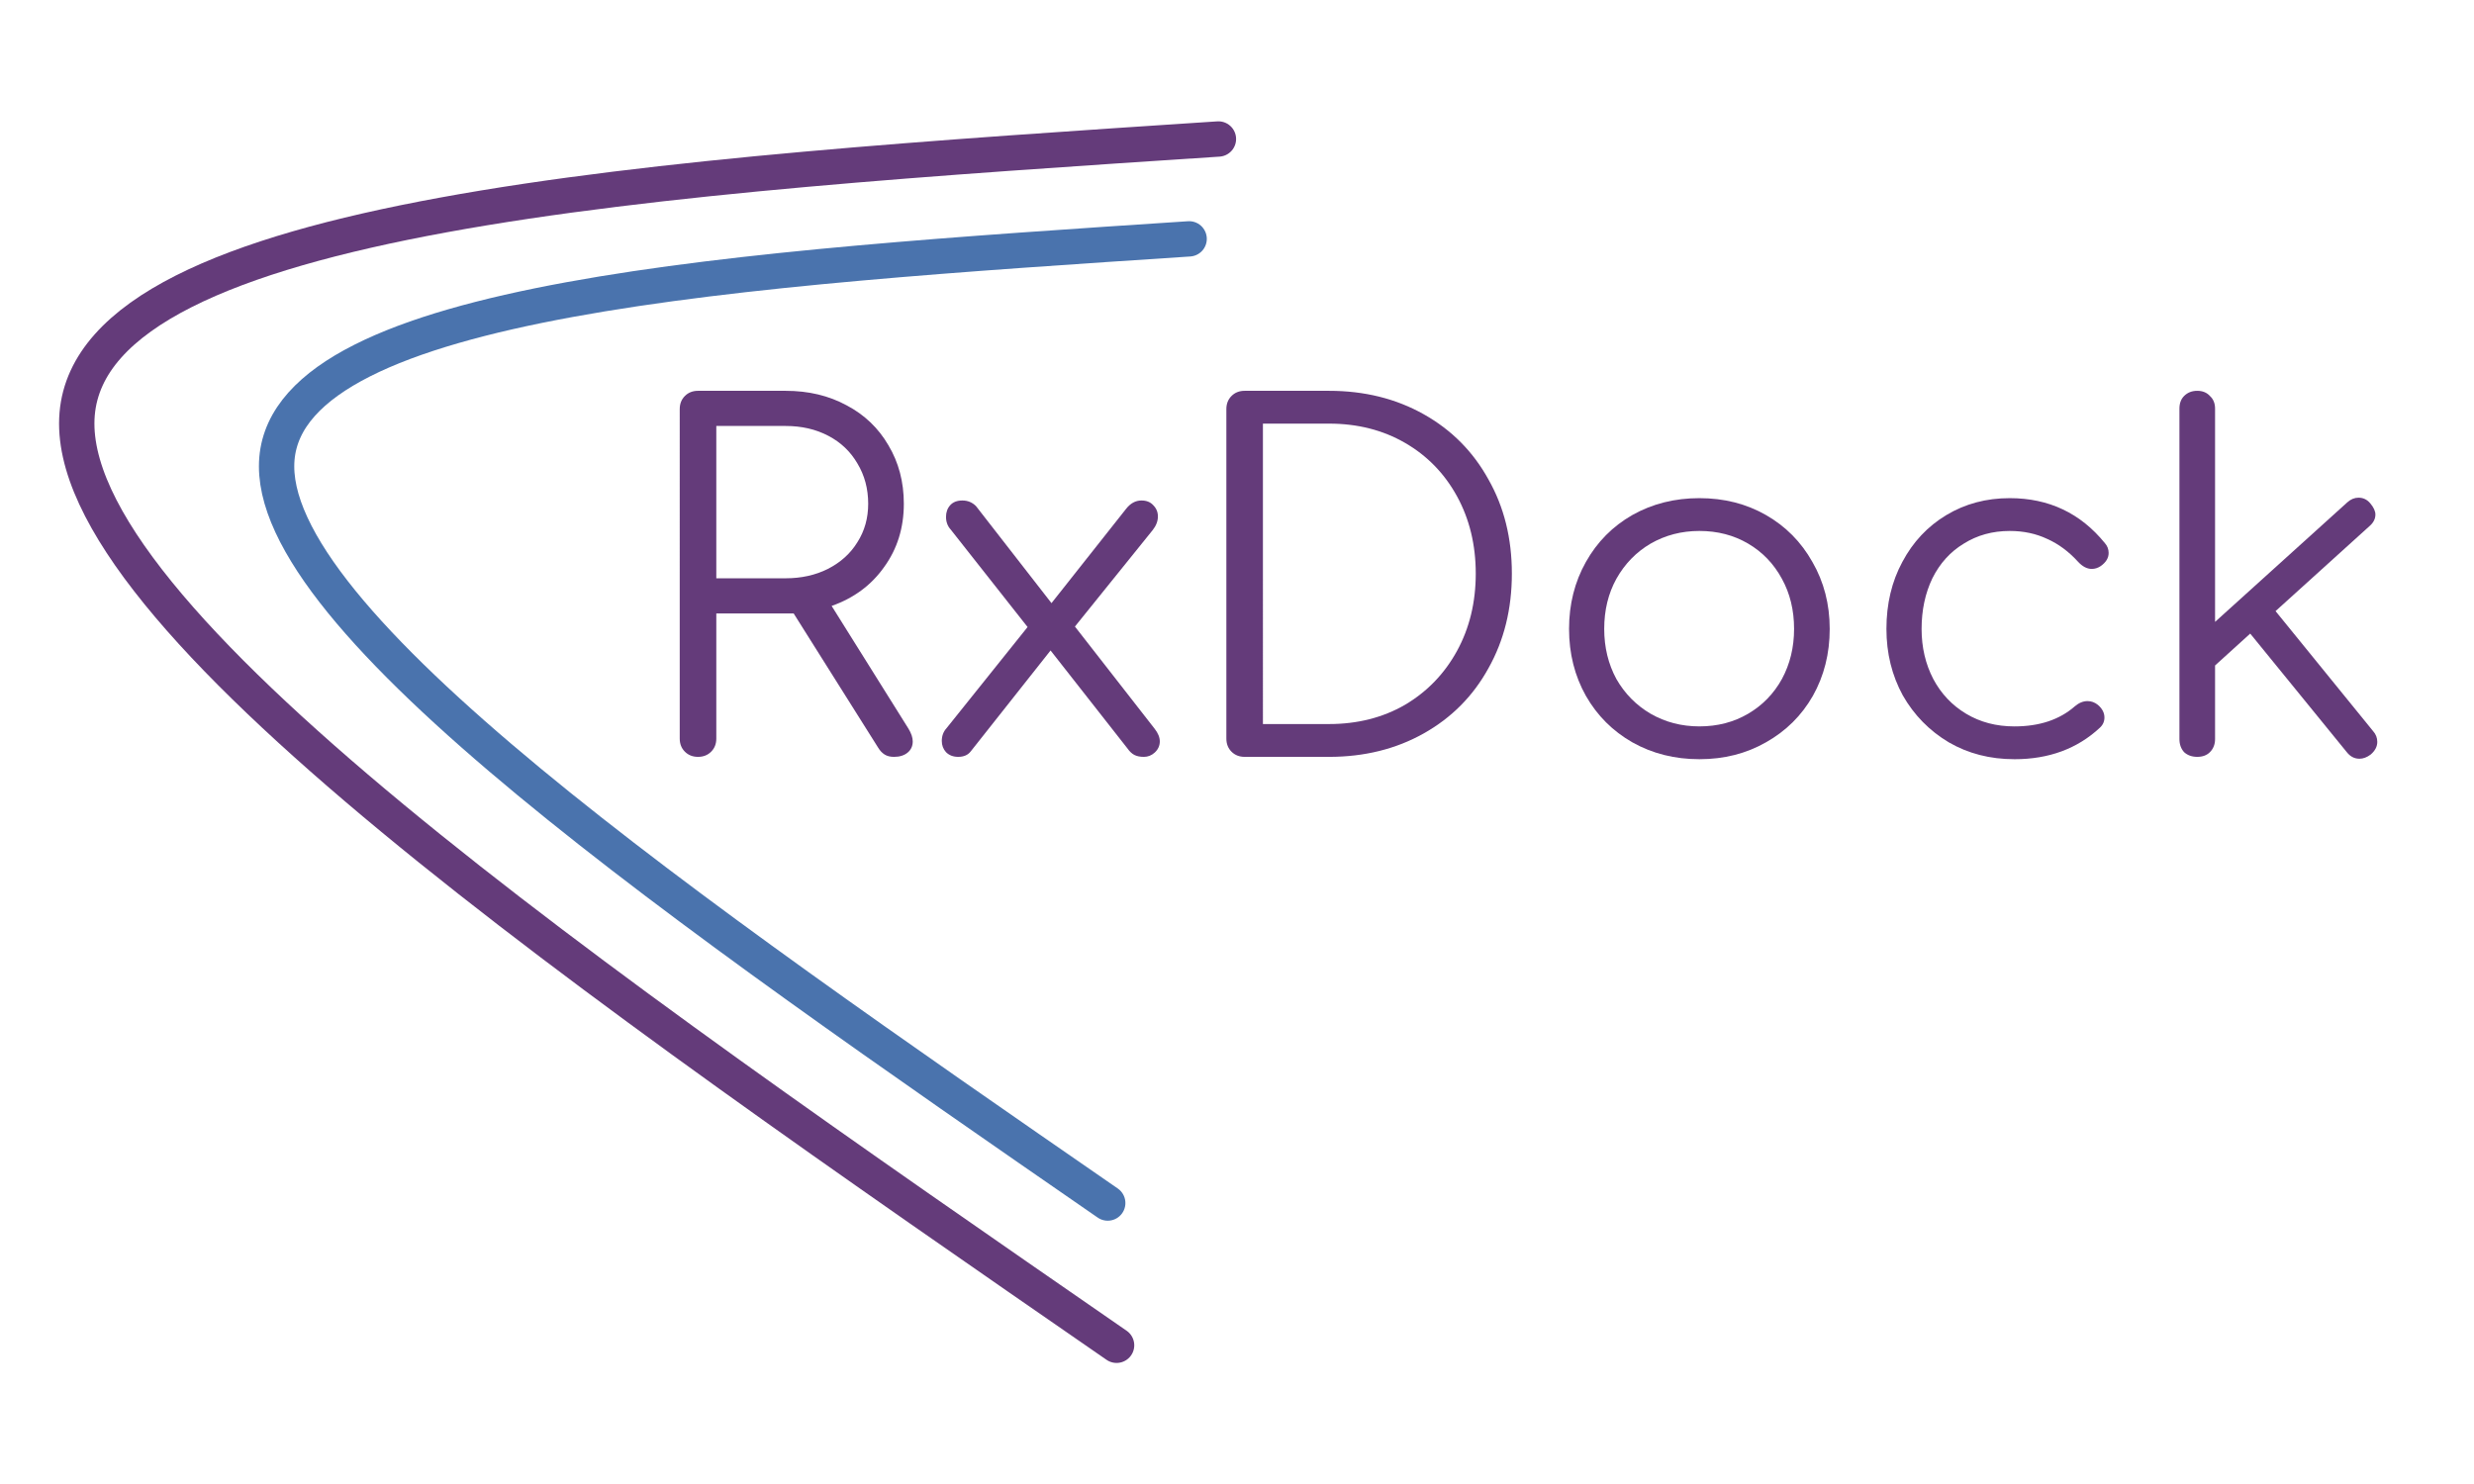 <?xml version="1.0" encoding="UTF-8" standalone="no"?>
<svg
   xmlns:dc="http://purl.org/dc/elements/1.1/"
   xmlns:cc="http://creativecommons.org/ns#"
   xmlns:rdf="http://www.w3.org/1999/02/22-rdf-syntax-ns#"
   xmlns:svg="http://www.w3.org/2000/svg"
   xmlns="http://www.w3.org/2000/svg"
   width="350mm"
   height="210mm"
   viewBox="0 0 350 210"
   version="1.1"
   id="svg8">
  <defs
     id="defs2" />
  <g
     id="layer1"
     transform="translate(-67.312,100.788)">
    <path
       style="fill:none;stroke:#643b7a;stroke-width:0.73;stroke-linecap:round;stroke-linejoin:miter;stroke-miterlimit:4;stroke-dasharray:none;stroke-opacity:1"
       d="M 89.16,108.834 C 78.252,101.292 67.345,93.75 67.696,89.598 68.047,85.445 79.655,84.682 91.263,83.918"
       id="path16093"
       transform="matrix(6.851,0,0,6.851,-385.56,-656.041)" />
    <path
       transform="matrix(5.476,0,0,5.476,-264.216,-526.522)"
       style="fill:none;stroke:#4a73ad;stroke-width:0.913;stroke-linecap:round;stroke-linejoin:miter;stroke-miterlimit:4;stroke-dasharray:none;stroke-opacity:1"
       d="M 89.16,108.834 C 78.252,101.292 67.345,93.75 67.696,89.598 68.047,85.445 79.655,84.682 91.263,83.918"
       id="path16093-5" />
    <g
       id="text16117"
       style="font-style:normal;font-weight:normal;font-size:71.406px;line-height:1.25;font-family:sans-serif;letter-spacing:0px;word-spacing:0px;fill:#643b7a;fill-opacity:1;stroke:none;stroke-width:1.785"
       aria-label="RxDock">
      <path
         id="path41"
         style="font-style:normal;font-variant:normal;font-weight:normal;font-stretch:normal;font-size:66.322px;font-family:Comfortaa;-inkscape-font-specification:Comfortaa;fill:#643b7a;fill-opacity:1;stroke-width:1.785"
         d="m 195.841,2.335 q 0.597,0.995 0.597,1.791 0,0.995 -0.73,1.592 -0.73,0.597 -1.923,0.597 -0.796,0 -1.326,-0.332 -0.531,-0.332 -0.929,-0.995 l -11.938,-18.968 h -1.127 -9.816 V 3.727 q 0,1.127 -0.73,1.857 -0.73,0.73 -1.857,0.73 -1.127,0 -1.857,-0.73 -0.73,-0.73 -0.73,-1.857 V -42.897 q 0,-1.127 0.73,-1.857 0.73,-0.73 1.857,-0.73 h 12.402 q 4.842,0 8.622,2.056 3.78,1.99 5.903,5.637 2.189,3.648 2.189,8.29 0,5.107 -2.786,8.953 -2.719,3.847 -7.428,5.505 z M 178.464,-18.955 q 3.316,0 5.969,-1.326 2.719,-1.393 4.178,-3.78 1.525,-2.388 1.525,-5.438 0,-3.183 -1.525,-5.704 -1.459,-2.52 -4.112,-3.913 -2.653,-1.393 -6.035,-1.393 h -9.816 v 21.555 z" />
      <path
         id="path43"
         style="font-style:normal;font-variant:normal;font-weight:normal;font-stretch:normal;font-size:66.322px;font-family:Comfortaa;-inkscape-font-specification:Comfortaa;fill:#643b7a;fill-opacity:1;stroke-width:1.785"
         d="m 230.66,2.335 q 0.73,0.929 0.73,1.791 0,0.929 -0.73,1.592 -0.663,0.597 -1.525,0.597 -0.796,0 -1.326,-0.265 -0.531,-0.265 -0.995,-0.929 L 215.936,-8.741 204.661,5.518 q -0.597,0.796 -1.791,0.796 -1.061,0 -1.724,-0.663 -0.597,-0.663 -0.597,-1.592 0,-1.061 0.663,-1.791 l 11.474,-14.326 -10.877,-13.795 q -0.663,-0.73 -0.663,-1.791 0,-0.995 0.597,-1.658 0.597,-0.663 1.724,-0.663 1.127,0 1.923,0.796 l 10.678,13.729 10.545,-13.331 q 0.929,-1.194 2.189,-1.194 1.061,0 1.658,0.663 0.663,0.663 0.663,1.592 0,0.995 -0.73,1.923 l -11.009,13.662 z" />
      <path
         id="path45"
         style="font-style:normal;font-variant:normal;font-weight:normal;font-stretch:normal;font-size:66.322px;font-family:Comfortaa;-inkscape-font-specification:Comfortaa;fill:#643b7a;fill-opacity:1;stroke-width:1.785"
         d="m 243.393,6.314 q -1.127,0 -1.857,-0.73 Q 240.807,4.855 240.807,3.727 V -42.897 q 0,-1.127 0.73,-1.857 0.73,-0.73 1.857,-0.73 h 11.938 q 7.494,0 13.397,3.316 5.903,3.316 9.152,9.219 3.316,5.836 3.316,13.331 0,7.494 -3.316,13.397 -3.25,5.903 -9.152,9.219 -5.903,3.316 -13.397,3.316 z m 11.938,-4.643 q 6.035,0 10.744,-2.719 4.709,-2.786 7.362,-7.627 2.653,-4.842 2.653,-10.943 0,-6.102 -2.653,-10.943 -2.653,-4.842 -7.362,-7.561 -4.709,-2.719 -10.744,-2.719 h -9.351 V 1.671 Z" />
      <path
         id="path47"
         style="font-style:normal;font-variant:normal;font-weight:normal;font-stretch:normal;font-size:66.322px;font-family:Comfortaa;-inkscape-font-specification:Comfortaa;fill:#643b7a;fill-opacity:1;stroke-width:1.785"
         d="m 307.726,6.646 q -5.239,0 -9.484,-2.388 -4.178,-2.388 -6.566,-6.566 -2.388,-4.245 -2.388,-9.484 0,-5.239 2.388,-9.484 2.388,-4.245 6.566,-6.632 4.245,-2.388 9.484,-2.388 5.239,0 9.418,2.388 4.178,2.388 6.566,6.632 2.454,4.245 2.454,9.484 0,5.239 -2.388,9.484 -2.388,4.178 -6.632,6.566 -4.178,2.388 -9.418,2.388 z m 0,-4.643 q 3.847,0 6.898,-1.791 3.051,-1.791 4.775,-4.908 1.724,-3.183 1.724,-7.096 0,-3.979 -1.724,-7.096 -1.724,-3.183 -4.775,-4.974 -3.051,-1.791 -6.898,-1.791 -3.78,0 -6.898,1.791 -3.051,1.791 -4.842,4.974 -1.724,3.117 -1.724,7.096 0,3.913 1.724,7.096 1.791,3.117 4.842,4.908 3.117,1.791 6.898,1.791 z" />
      <path
         id="path49"
         style="font-style:normal;font-variant:normal;font-weight:normal;font-stretch:normal;font-size:66.322px;font-family:Comfortaa;-inkscape-font-specification:Comfortaa;fill:#643b7a;fill-opacity:1;stroke-width:1.785"
         d="m 352.294,6.646 q -5.173,0 -9.285,-2.388 -4.112,-2.454 -6.5,-6.632 -2.321,-4.245 -2.321,-9.418 0,-5.306 2.255,-9.484 2.255,-4.245 6.234,-6.632 3.979,-2.388 8.954,-2.388 8.29,0 13.463,6.367 0.531,0.597 0.531,1.393 0,1.061 -1.127,1.857 -0.597,0.398 -1.26,0.398 -0.995,0 -1.923,-0.995 -1.99,-2.189 -4.377,-3.25 -2.388,-1.127 -5.306,-1.127 -3.648,0 -6.5,1.791 -2.852,1.724 -4.444,4.908 -1.525,3.183 -1.525,7.163 0,3.913 1.658,7.096 1.658,3.117 4.643,4.908 2.985,1.791 6.831,1.791 5.306,0 8.556,-2.852 0.862,-0.73 1.791,-0.73 0.796,0 1.459,0.531 0.929,0.796 0.929,1.791 0,0.862 -0.663,1.459 -4.775,4.444 -12.071,4.444 z" />
      <path
         id="path51"
         style="font-style:normal;font-variant:normal;font-weight:normal;font-stretch:normal;font-size:66.322px;font-family:Comfortaa;-inkscape-font-specification:Comfortaa;fill:#643b7a;fill-opacity:1;stroke-width:1.785"
         d="m 403.031,2.666 q 0.597,0.663 0.597,1.525 0,0.995 -0.929,1.791 -0.796,0.597 -1.592,0.597 -1.061,0 -1.791,-0.929 L 385.654,-11.129 380.68,-6.619 V 3.794 q 0,1.127 -0.73,1.857 -0.663,0.663 -1.791,0.663 -1.127,0 -1.857,-0.663 -0.663,-0.73 -0.663,-1.857 V -42.963 q 0,-1.127 0.663,-1.791 0.73,-0.73 1.857,-0.73 1.127,0 1.791,0.73 0.73,0.663 0.73,1.791 v 30.177 l 18.703,-16.912 q 0.73,-0.663 1.592,-0.663 0.995,0 1.658,0.796 0.73,0.862 0.73,1.592 0,0.929 -0.862,1.658 l -13.264,12.004 z" />
    </g>
  </g>
</svg>
